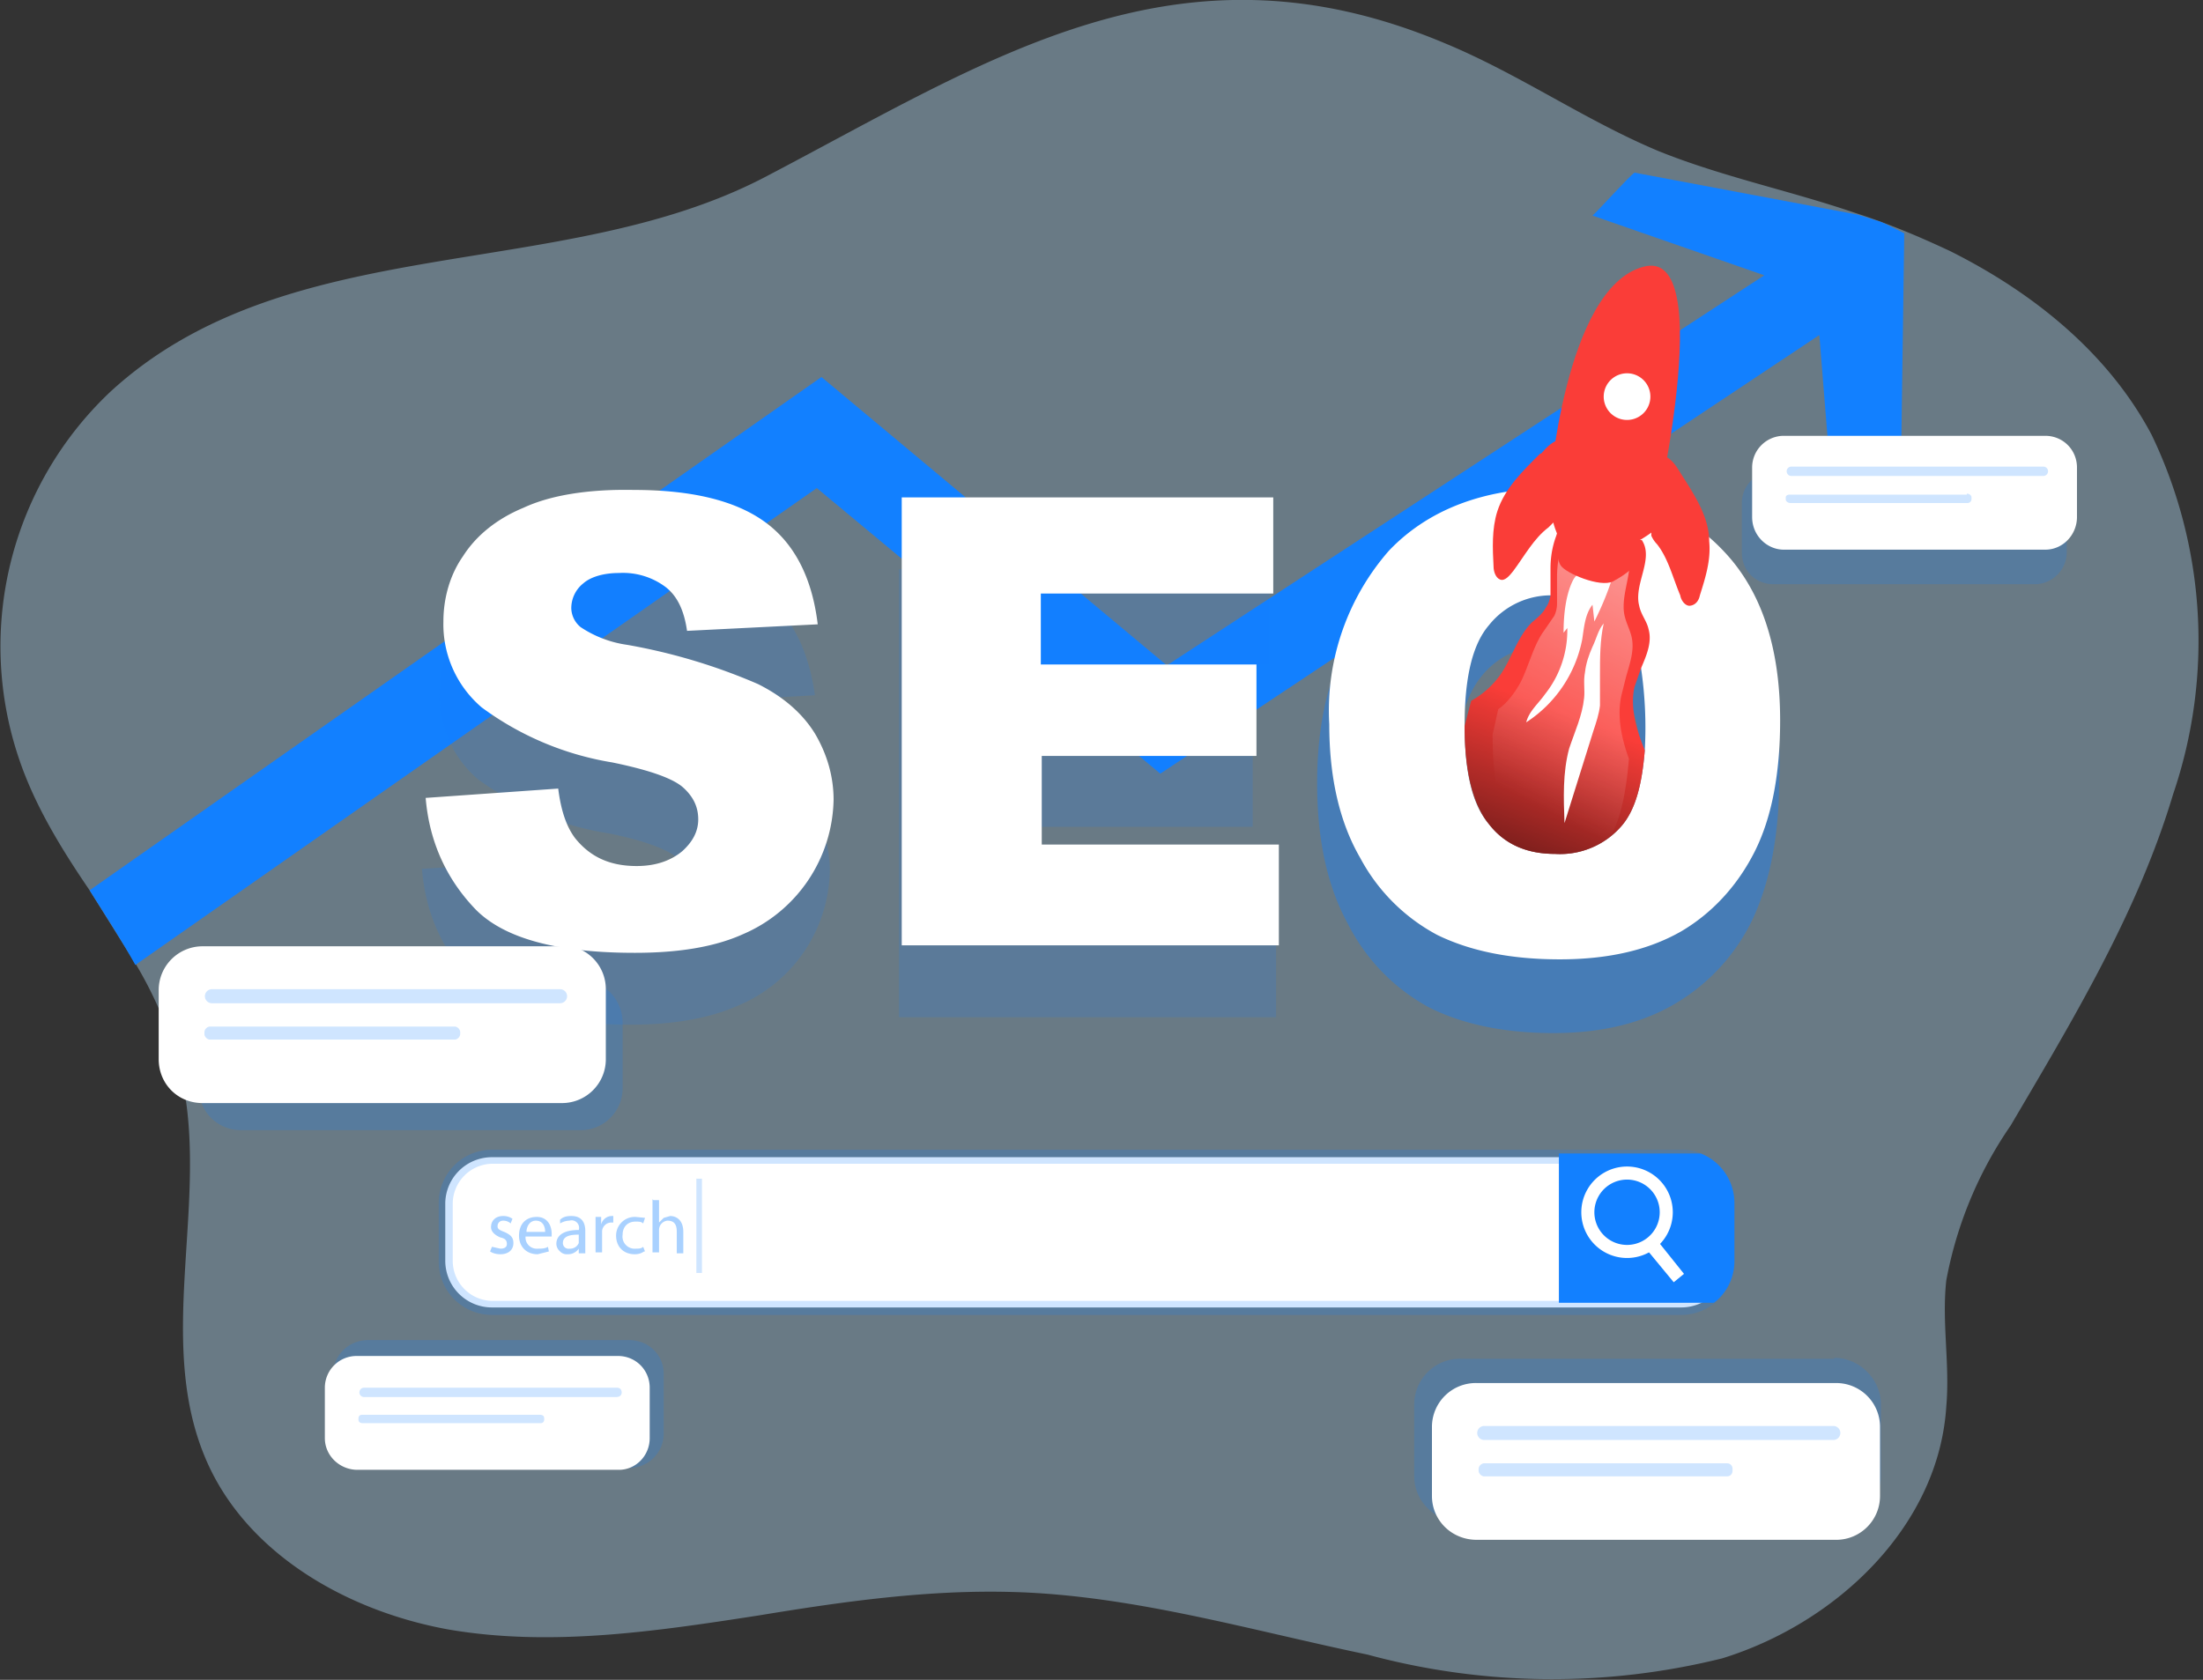 <svg width="236" height="180" fill="none" xmlns="http://www.w3.org/2000/svg"><rect width="100%" height="100%" fill="#333333" stroke="none"/><path opacity=".4" d="M232.8 85.1c-3.8 12.7-10.7 24.1-17.4 35.5a43 43 0 00-6.9 16.6c-.5 4.5.4 9 0 13.5-.8 12.8-11.7 23.2-24 27a75.6 75.6 0 01-38-.4c-12.5-2.6-25-6.3-37.7-6.7-9.2-.3-18.4 1-27.5 2.5-11 1.7-22.3 3.4-33.3 1.5-11-2-21.9-8.3-26.1-18.6-5.3-12.9.7-27.8-2.6-41.3a43 43 0 00-4.7-11.3l-5-8C6.6 91 3.7 86.3 2 81.2A37.5 37.5 0 0111.8 42c19-17.5 48.2-11.6 70.1-23C106 6.4 126.1-7.4 154.7 4.6c8 3.3 15.1 8.3 23 11.6 6.7 2.7 13.9 4.2 20.7 6.5l.6.2c3.4 1.1 6.7 2.5 9.9 4 9 4.5 17 11 21.6 19.7a51 51 0 012.3 38.5z" fill="#BAE5FF"/><path d="M204 24.8l-.4 28.4-7 3.9-1.7-21.2-70.6 47-36.8-30.6-73 51.1c-1.5-2.7-3.2-5.3-4.9-8l78.4-55 37 30.9L189 29.5l-18.4-6.4c.5-.4 3.9-4.2 4.5-4.6L199 23c3.4 1.1 1.8.4 5 2z" fill="#1280FF"/><path opacity=".2" d="M218 50.5h-28a3.4 3.4 0 00-3.4 3.4v5.3c0 2 1.5 3.4 3.4 3.4h28c1.8 0 3.4-1.5 3.4-3.4V54c0-2-1.6-3.4-3.5-3.4zM196.5 145.6h-40a4.9 4.9 0 00-5 4.9v7.7c0 2.7 2.3 4.9 5 4.9h40c2.7 0 5-2.2 5-5v-7.6c0-2.7-2.3-5-5-5zM62.2 105H25.8c-2.5 0-4.5 2-4.5 4.5v7.1c0 2.5 2 4.5 4.5 4.5h36.4c2.5 0 4.5-2 4.5-4.5v-7c0-2.5-2-4.6-4.5-4.6zM67.4 143.6h-28c-2 0-3.7 1.6-3.7 3.6v6.4c0 2 1.6 3.7 3.6 3.7h28.1c2 0 3.7-1.6 3.7-3.7v-6.4c0-2-1.6-3.6-3.7-3.6z" fill="#1280FF"/><path opacity=".4" d="M141.1 83.9c0-8.5 2.2-15 6.6-19.8 4.3-4.7 10.3-7 18.1-7 8 0 14 2.3 18.4 6.9a27.6 27.6 0 016.4 19.5c0 6-1 11-2.8 14.9a21 21 0 01-8.1 9c-3.6 2.2-8 3.3-13.3 3.3-5.4 0-9.9-1-13.4-2.8a20.9 20.9 0 01-8.6-8.9c-2.2-4-3.3-9-3.3-15.1zm14.8 0c0 5.3.9 9 2.7 11.4a8.8 8.8 0 007.3 3.4c3.2 0 5.6-1.1 7.4-3.4 1.7-2.2 2.6-6.2 2.6-12 0-5-1-8.5-2.8-10.7a8.9 8.9 0 00-7.3-3.4 8.7 8.7 0 00-7.2 3.4c-1.8 2.3-2.7 6-2.7 11.4z" fill="#1280FF"/><g opacity=".4" fill="#1280FF"><path opacity=".4" d="M45.2 93.1l14.2-.9c.3 2.3.9 4 1.8 5.3 1.6 1.9 3.7 2.9 6.6 2.9 2.1 0 3.7-.5 4.9-1.5 1.1-1 1.7-2.2 1.7-3.5 0-1.2-.5-2.3-1.6-3.3s-3.6-2-7.6-2.8a32.3 32.3 0 01-14-5.8 11.7 11.7 0 01-4.1-9.3c0-2.5.7-5 2.1-7 1.4-2.2 3.6-4 6.5-5.2a30 30 0 0111.8-1.9c6.1 0 10.8 1.2 14 3.5 3.2 2.2 5.1 5.9 5.8 10.9l-14 .8c-.4-2.2-1.2-3.8-2.4-4.7a7.5 7.5 0 00-5-1.5c-1.6 0-3 .4-3.8 1a3.4 3.4 0 00-1.3 2.8 2.7 2.7 0 001 2c.8.7 2.4 1.2 5 1.8a62.2 62.2 0 0114 4.2c2.8 1.5 4.8 3.2 6.1 5.4 1.3 2.1 2 4.6 2 7a16 16 0 01-9.7 14.4c-3.1 1.4-7 2.1-11.6 2.1-8.2 0-13.9-1.6-17-4.7-3.2-3.2-5-7.2-5.4-12zM96.3 61H136v10.2h-24.9v7.6h23.1v9.8h-23v9.5h25.5V109H96.3V61z"/></g><path d="M45.6 85.5l14.2-1c.3 2.4.9 4.1 1.8 5.3 1.6 2 3.7 3 6.6 3 2.1 0 3.7-.6 4.9-1.6 1.1-1 1.7-2.1 1.7-3.4 0-1.3-.5-2.4-1.6-3.4s-3.7-1.9-7.6-2.7a32.3 32.3 0 01-14-5.9 11.7 11.7 0 01-4.1-9.2c0-2.5.7-5 2.1-7 1.4-2.2 3.6-4 6.5-5.2 2.8-1.3 6.8-2 11.8-1.9 6.1 0 10.8 1.1 14 3.4 3.2 2.3 5.1 6 5.7 11l-14 .7c-.3-2.1-1-3.7-2.3-4.7a7.6 7.6 0 00-5-1.5c-1.6 0-3 .4-3.8 1.1a3.4 3.4 0 00-1.3 2.7 2.7 2.7 0 001 2 12 12 0 005 1.9 62.3 62.3 0 0114 4.2c2.8 1.4 4.8 3.2 6.1 5.3 1.3 2.2 2 4.6 2 7.1a16 16 0 01-9.7 14.4c-3.1 1.4-7 2-11.6 2-8.2 0-13.9-1.5-17-4.6-3.1-3.2-5-7.2-5.4-12zM96.6 53.3h39.8v10.3h-24.9v7.6h23.1V81h-23v9.5H137v10.8H96.6v-48zM180.1 124H52.7a5 5 0 00-5 4.9v6.2a5 5 0 005 5h127.4a5 5 0 005-5V129a5 5 0 00-5-5z" fill="#fff"/><path opacity=".2" d="M182.2 123.6c-.6-.3-1.4-.4-2-.4H52.6A5.7 5.7 0 0047 129v6.2a5.7 5.7 0 005.7 5.7h127.4a5.7 5.7 0 005.7-5.7v-6.2a5.7 5.7 0 00-3.6-5.3zm2.2 11.5a4.3 4.3 0 01-4.3 4.3H52.8a4.3 4.3 0 01-4.3-4.3V129a4.3 4.3 0 014.3-4.3h127.4a4.3 4.3 0 014.3 4.3v6.2z" fill="#1280FF"/><g opacity=".6" fill="#1280FF"><path opacity=".6" d="M52.7 133.6l.9.2c.5 0 .7-.2.7-.5 0-.4-.2-.6-.7-.7-.7-.3-1-.7-1-1.1 0-.7.5-1.2 1.3-1.2.4 0 .7.1 1 .3l-.2.5c-.2-.2-.5-.3-.8-.3-.4 0-.6.3-.6.6s.2.4.7.6c.7.3 1 .6 1 1.2 0 .7-.5 1.2-1.4 1.2-.4 0-.8-.1-1.1-.3l.2-.5zM56.3 132.5a1.2 1.2 0 001.3 1.3c.4 0 .8 0 1.1-.2l.1.5-1.2.3c-1.2 0-2-.8-2-2s.7-2 1.9-2 1.6 1 1.6 1.8v.3h-2.8zm2.1-.5c0-.5-.2-1.2-1-1.2-.7 0-1 .7-1 1.2h2zM62 134.3v-.5a1.4 1.4 0 01-1.2.6 1 1 0 01-.8-.3 1.1 1.1 0 01-.4-.8c0-1 .9-1.5 2.4-1.5a.8.8 0 00-1-1 2 2 0 00-1 .3v-.4c.3-.3.7-.4 1.2-.4 1.2 0 1.5.8 1.5 1.6v2.4h-.6zm0-2c-.8 0-1.7.1-1.7.9a.6.6 0 00.7.6 1 1 0 001-.6V132.3zM63.8 131.6v-1.2h.6v.8a1.2 1.2 0 011.1-.9h.2v.7h-.2a1 1 0 00-1 .9v2.3h-.7v-2.6zM69 134.1c-.3.2-.6.3-1 .3-1.2 0-2-.8-2-2a2 2 0 012.1-2l1 .1-.2.6c-.2-.2-.5-.2-.8-.2-.9 0-1.4.6-1.4 1.4a1.3 1.3 0 001.4 1.5c.3 0 .6 0 .8-.2l.2.5zM70 128.6h.6v2.4l.5-.5.7-.2c.5 0 1.4.3 1.4 1.7v2.3h-.7V132c0-.7-.2-1.2-1-1.2a1 1 0 00-.9 1v2.4h-.7v-5.7z"/></g><path d="M185.8 128.9v6.2a5.6 5.6 0 01-2.2 4.5H167v-16h15.2a5.7 5.7 0 013.6 5.3z" fill="#1280FF"/><path d="M174.3 134.8a4.9 4.9 0 110-9.8 4.9 4.9 0 010 9.8zm0-8.4a3.5 3.5 0 100 7 3.5 3.5 0 000-7z" fill="#fff"/><path d="M177.2 132.4l-1.2 1 3.3 4 1.1-.9-3.2-4zM184.5 58.9c-4.2-4.4-10.2-6.6-18-6.6-7.5 0-13.5 2.3-17.7 6.7a26 26 0 00-6.4 18.6c0 5.7 1.1 10.5 3.3 14.3a20 20 0 008.3 8.3c3.5 1.7 7.8 2.6 13.1 2.6 5.2 0 9.5-1 13-3 3.4-2 6.1-5 7.9-8.6 1.8-3.6 2.7-8.3 2.7-14 0-7.8-2-14-6.2-18.3zm-27.6 18.8c0-5 .8-8.6 2.6-10.7a8.5 8.5 0 017-3.2c3 0 5.4 1 7.2 3.1 1 1.4 1.8 3 2.1 4.7a43.5 43.5 0 01.4 8.8c-.3 3.7-1 6.3-2.4 8a8.7 8.7 0 01-7.2 3.1c-3 0-5.4-1-7.1-3.2-1.8-2.1-2.6-5.6-2.6-10.5v-.1z" fill="#fff"/><path d="M176.2 80.4c-.3 3.7-1 6.3-2.4 8a8.7 8.7 0 01-7.2 3.1c-3 0-5.4-1-7.1-3.2-1.7-2.1-2.6-5.6-2.6-10.5l.7-2.7a9.6 9.6 0 003.2-2.9c1.2-1.8 1.8-4 3.3-5.5.6-.5 1.2-1 1.5-1.6.3-.4.4-.8.5-1.3v-2.9c0-1.7.4-3.4 1.3-4.9 2.9 0 5.7 1.4 8.5 1.9 1.3 2-.9 4.7-.3 7 .2 1 .8 1.6 1 2.5.4 1.4-.2 2.8-.8 4.2l-.7 2c-.5 2.2.2 4.6 1.1 6.8z" fill="#FA3D38"/><path d="M176.2 80.4c-.3 3.7-1 6.3-2.4 8a8.7 8.7 0 01-7.2 3.1c-3 0-5.4-1-7.1-3.2-1.7-2.1-2.6-5.6-2.6-10.5l.7-2.7a9.6 9.6 0 003.2-2.9c1.2-1.8 1.8-4 3.3-5.5.6-.5 1.2-1 1.5-1.6.3-.4.4-.8.5-1.3v-2.9c0-1.7.4-3.4 1.3-4.9 2.9 0 5.7 1.4 8.5 1.9 1.3 2-.9 4.7-.3 7 .2 1 .8 1.6 1 2.5.4 1.4-.2 2.8-.8 4.2l-.7 2c-.5 2.2.2 4.6 1.1 6.8z" fill="url(#paint0_linear)"/><path d="M174.5 81.3c-.3 3.7-.9 6.3-1.8 8a6 6 0 01-5.4 3.1c-2.3 0-4-1-5.4-3.2-1.3-2.2-2-5.6-2-10.5l.6-2.7c1-.7 1.8-1.8 2.4-2.9.9-1.8 1.4-4 2.5-5.5l1.1-1.6c.2-.4.3-.9.3-1.3v-2.9c0-1.7.4-3.3 1-4.9 2.2 0 4.3 1.4 6.5 1.9.9 2-.7 4.7-.3 7 .2 1 .6 1.6.8 2.5.3 1.4-.2 2.8-.6 4.2l-.5 2c-.5 2.2 0 4.6.8 6.8z" fill="url(#paint1_linear)"/><path d="M167.5 67.8l.4-.5a11 11 0 01-2.4 7.1c-.7 1-1.7 1.8-2 3a13.7 13.7 0 006-8.9c.2-1.3.3-2.7 1.1-3.7l.2 1.8c.7-1.4 1.3-2.8 1.8-4.3.1-.2.2-.6 0-.8a.8.8 0 00-.4-.1c-1.4-.2-3-.6-3.7.8-.8 1.6-1 3.8-1 5.6z" fill="url(#paint2_linear)"/><path d="M166.8 57s-.2 2.8.4 3.6c.5.8 4.2 2.4 5.6 1.7.9-.5 1.7-1 2.4-1.8l.7-2.6-9-1z" fill="#FA3D38"/><path d="M166.8 57s-.2 2.8.4 3.6c.5.8 4.2 2.4 5.6 1.7.9-.5 1.7-1 2.4-1.8l.7-2.6-9-1z" fill="url(#paint3_linear)"/><path d="M166 52.3s1.6-21.4 10-23.7c8.3-2.4 1 28.4 1 28.4s-11 8.4-11-4.7z" fill="#FA3D38"/><path d="M166 52.3s1.6-21.4 10-23.7c8.3-2.4 1 28.4 1 28.4s-11 8.4-11-4.7z" fill="url(#paint4_linear)"/><path d="M165 48.6c-1.8 1.8-3.8 3.7-4.6 6.2-.6 1.9-.5 4-.4 5.9 0 .5.2 1.2.7 1.4.5.2 1-.4 1.4-.9 1.2-1.6 2.2-3.5 3.8-4.7l.7-.7c.2-.4.3-.8.3-1.3l.2-7.4c-.8.2-1.4.8-2 1.5z" fill="#FA3D38"/><path d="M165 48.6c-1.8 1.8-3.8 3.7-4.6 6.2-.6 1.9-.5 4-.4 5.9 0 .5.2 1.2.7 1.4.5.2 1-.4 1.4-.9 1.2-1.6 2.2-3.5 3.8-4.7l.7-.7c.2-.4.3-.8.3-1.3l.2-7.4c-.8.2-1.4.8-2 1.5z" fill="url(#paint5_linear)"/><path d="M180.1 50.8c1.4 2.2 3 4.6 3 7.2.2 2-.4 3.9-1 5.8-.1.5-.4 1-1 1.1-.5.1-1-.5-1.1-1.1-.8-1.9-1.3-4-2.5-5.5a3 3 0 01-.6-.9v-1.3l1.5-7.2c.8.4 1.2 1.1 1.7 1.9z" fill="#FA3D38"/><path d="M180 50.8c1.5 2.3 3 4.6 3.2 7.3.1 2-.5 3.8-1 5.7-.2.5-.5 1.1-1 1.2-.6 0-1-.6-1.2-1.1-.8-2-1.3-4-2.6-5.6a3 3 0 01-.5-.8v-1.3l1.5-7.3c.8.5 1.2 1.2 1.7 2z" fill="url(#paint6_linear)"/><path d="M170.6 69.3c-.4.9-.7 1.8-.8 2.7-.2 1 0 1.9-.1 2.8-.2 1.9-1 3.6-1.6 5.4-.7 2.6-.6 5.3-.5 8l3.1-9.9c.3-.9.6-1.8.7-2.7v-3.3c0-1.8 0-3.7.4-5.5-.6.7-.8 1.7-1.2 2.5z" fill="url(#paint7_linear)"/><path d="M174.3 45a2.5 2.5 0 100-5 2.5 2.5 0 000 5z" fill="#fff"/><path d="M174.3 44.6a2 2 0 100-4 2 2 0 000 4z" fill="url(#paint8_linear)"/><path d="M196.7 148.2h-38.5a4.7 4.7 0 00-4.8 4.7v7.4c0 2.6 2.1 4.7 4.8 4.7h38.5c2.6 0 4.7-2.1 4.7-4.7v-7.4c0-2.6-2.1-4.7-4.7-4.7z" fill="#fff"/><path opacity=".2" d="M196.5 152.8H159a.7.7 0 100 1.5h37.4a.7.7 0 000-1.5zM185.1 156.8H159c-.3 0-.6.3-.6.6v.2c0 .3.3.6.6.6H185c.4 0 .6-.3.6-.6v-.2c0-.3-.2-.6-.6-.6z" fill="#1280FF"/><path d="M60.2 101.4H21.7a4.7 4.7 0 00-4.7 4.7v7.4c0 2.6 2 4.7 4.7 4.7h38.5c2.6 0 4.7-2.1 4.7-4.7V106c0-2.6-2.1-4.7-4.7-4.7z" fill="#fff"/><path opacity=".2" d="M60 106H22.7a.7.7 0 000 1.5H60a.7.7 0 000-1.5zM48.7 110H22.5c-.3 0-.6.3-.6.6v.2c0 .3.3.6.6.6h26.2c.3 0 .6-.3.6-.6v-.2c0-.3-.3-.6-.6-.6z" fill="#1280FF"/><path d="M66.2 145.3h-28a3.4 3.4 0 00-3.4 3.4v5.4c0 1.9 1.6 3.4 3.5 3.4h28c1.8 0 3.3-1.5 3.3-3.4v-5.4c0-1.9-1.5-3.4-3.4-3.4z" fill="#fff"/><path opacity=".2" d="M66 148.7H39a.5.5 0 100 1h27c.4 0 .6-.2.6-.5s-.2-.5-.5-.5zM57.8 151.6h-19c-.2 0-.4.1-.4.4v.1c0 .3.2.4.5.4h19c.2 0 .4-.1.4-.4v-.1c0-.3-.2-.4-.5-.4z" fill="#1280FF"/><path d="M219 46.7h-27.9a3.4 3.4 0 00-3.4 3.4v5.3c0 2 1.6 3.5 3.4 3.5h28c1.9 0 3.4-1.6 3.4-3.5v-5.3c0-1.9-1.5-3.4-3.4-3.4z" fill="#fff"/><path opacity=".2" d="M219 50h-27.1a.5.5 0 100 1h27a.5.5 0 100-1zM210.7 53h-19c-.2 0-.4.1-.4.3v.2c0 .2.2.4.5.4h19c.2 0 .4-.2.4-.4v-.2c0-.2-.2-.4-.5-.4zM75.2 126.3h-.6v10.1h.6v-10.1z" fill="#1280FF"/><defs><linearGradient id="paint0_linear" x1="167.9" y1="76.5" x2="155.4" y2="108.9" gradientUnits="userSpaceOnUse"><stop stop-color="#010101" stop-opacity="0"/><stop offset=".9" stop-color="#010101"/></linearGradient><linearGradient id="paint1_linear" x1="163.6" y1="85.8" x2="195" y2="25.6" gradientUnits="userSpaceOnUse"><stop stop-color="#fff" stop-opacity="0"/><stop offset=".9" stop-color="#fff"/></linearGradient><linearGradient id="paint2_linear" x1="4641.9" y1="4366.3" x2="5088.3" y2="2893.9" gradientUnits="userSpaceOnUse"><stop stop-color="#fff" stop-opacity="0"/><stop offset=".9" stop-color="#fff"/></linearGradient><linearGradient id="paint3_linear" x1="4667.4" y1="1316" x2="4715.9" y2="1155.4" gradientUnits="userSpaceOnUse"><stop stop-color="#010101" stop-opacity="0"/><stop offset=".9" stop-color="#010101"/></linearGradient><linearGradient id="paint4_linear" x1="6887.2" y1="5501.9" x2="7448.8" y2="5501.9" gradientUnits="userSpaceOnUse"><stop stop-color="#fff" stop-opacity="0"/><stop offset=".9" stop-color="#fff"/></linearGradient><linearGradient id="paint5_linear" x1="3520.2" y1="3130.8" x2="3671.6" y2="3130.8" gradientUnits="userSpaceOnUse"><stop stop-color="#010101" stop-opacity="0"/><stop offset=".9" stop-color="#010101"/></linearGradient><linearGradient id="paint6_linear" x1="-3400.6" y1="2556" x2="-3530.3" y2="2523.9" gradientUnits="userSpaceOnUse"><stop stop-color="#010101" stop-opacity="0"/><stop offset=".9" stop-color="#010101"/></linearGradient><linearGradient id="paint7_linear" x1="2366.8" y1="5746.9" x2="1298.5" y2="5796.8" gradientUnits="userSpaceOnUse"><stop stop-color="#fff" stop-opacity="0"/><stop offset=".9" stop-color="#fff"/></linearGradient><linearGradient id="paint8_linear" x1="2180.9" y1="536.5" x2="2227.9" y2="536.5" gradientUnits="userSpaceOnUse"><stop stop-color="#010101" stop-opacity="0"/><stop offset=".9" stop-color="#010101"/></linearGradient></defs></svg>
